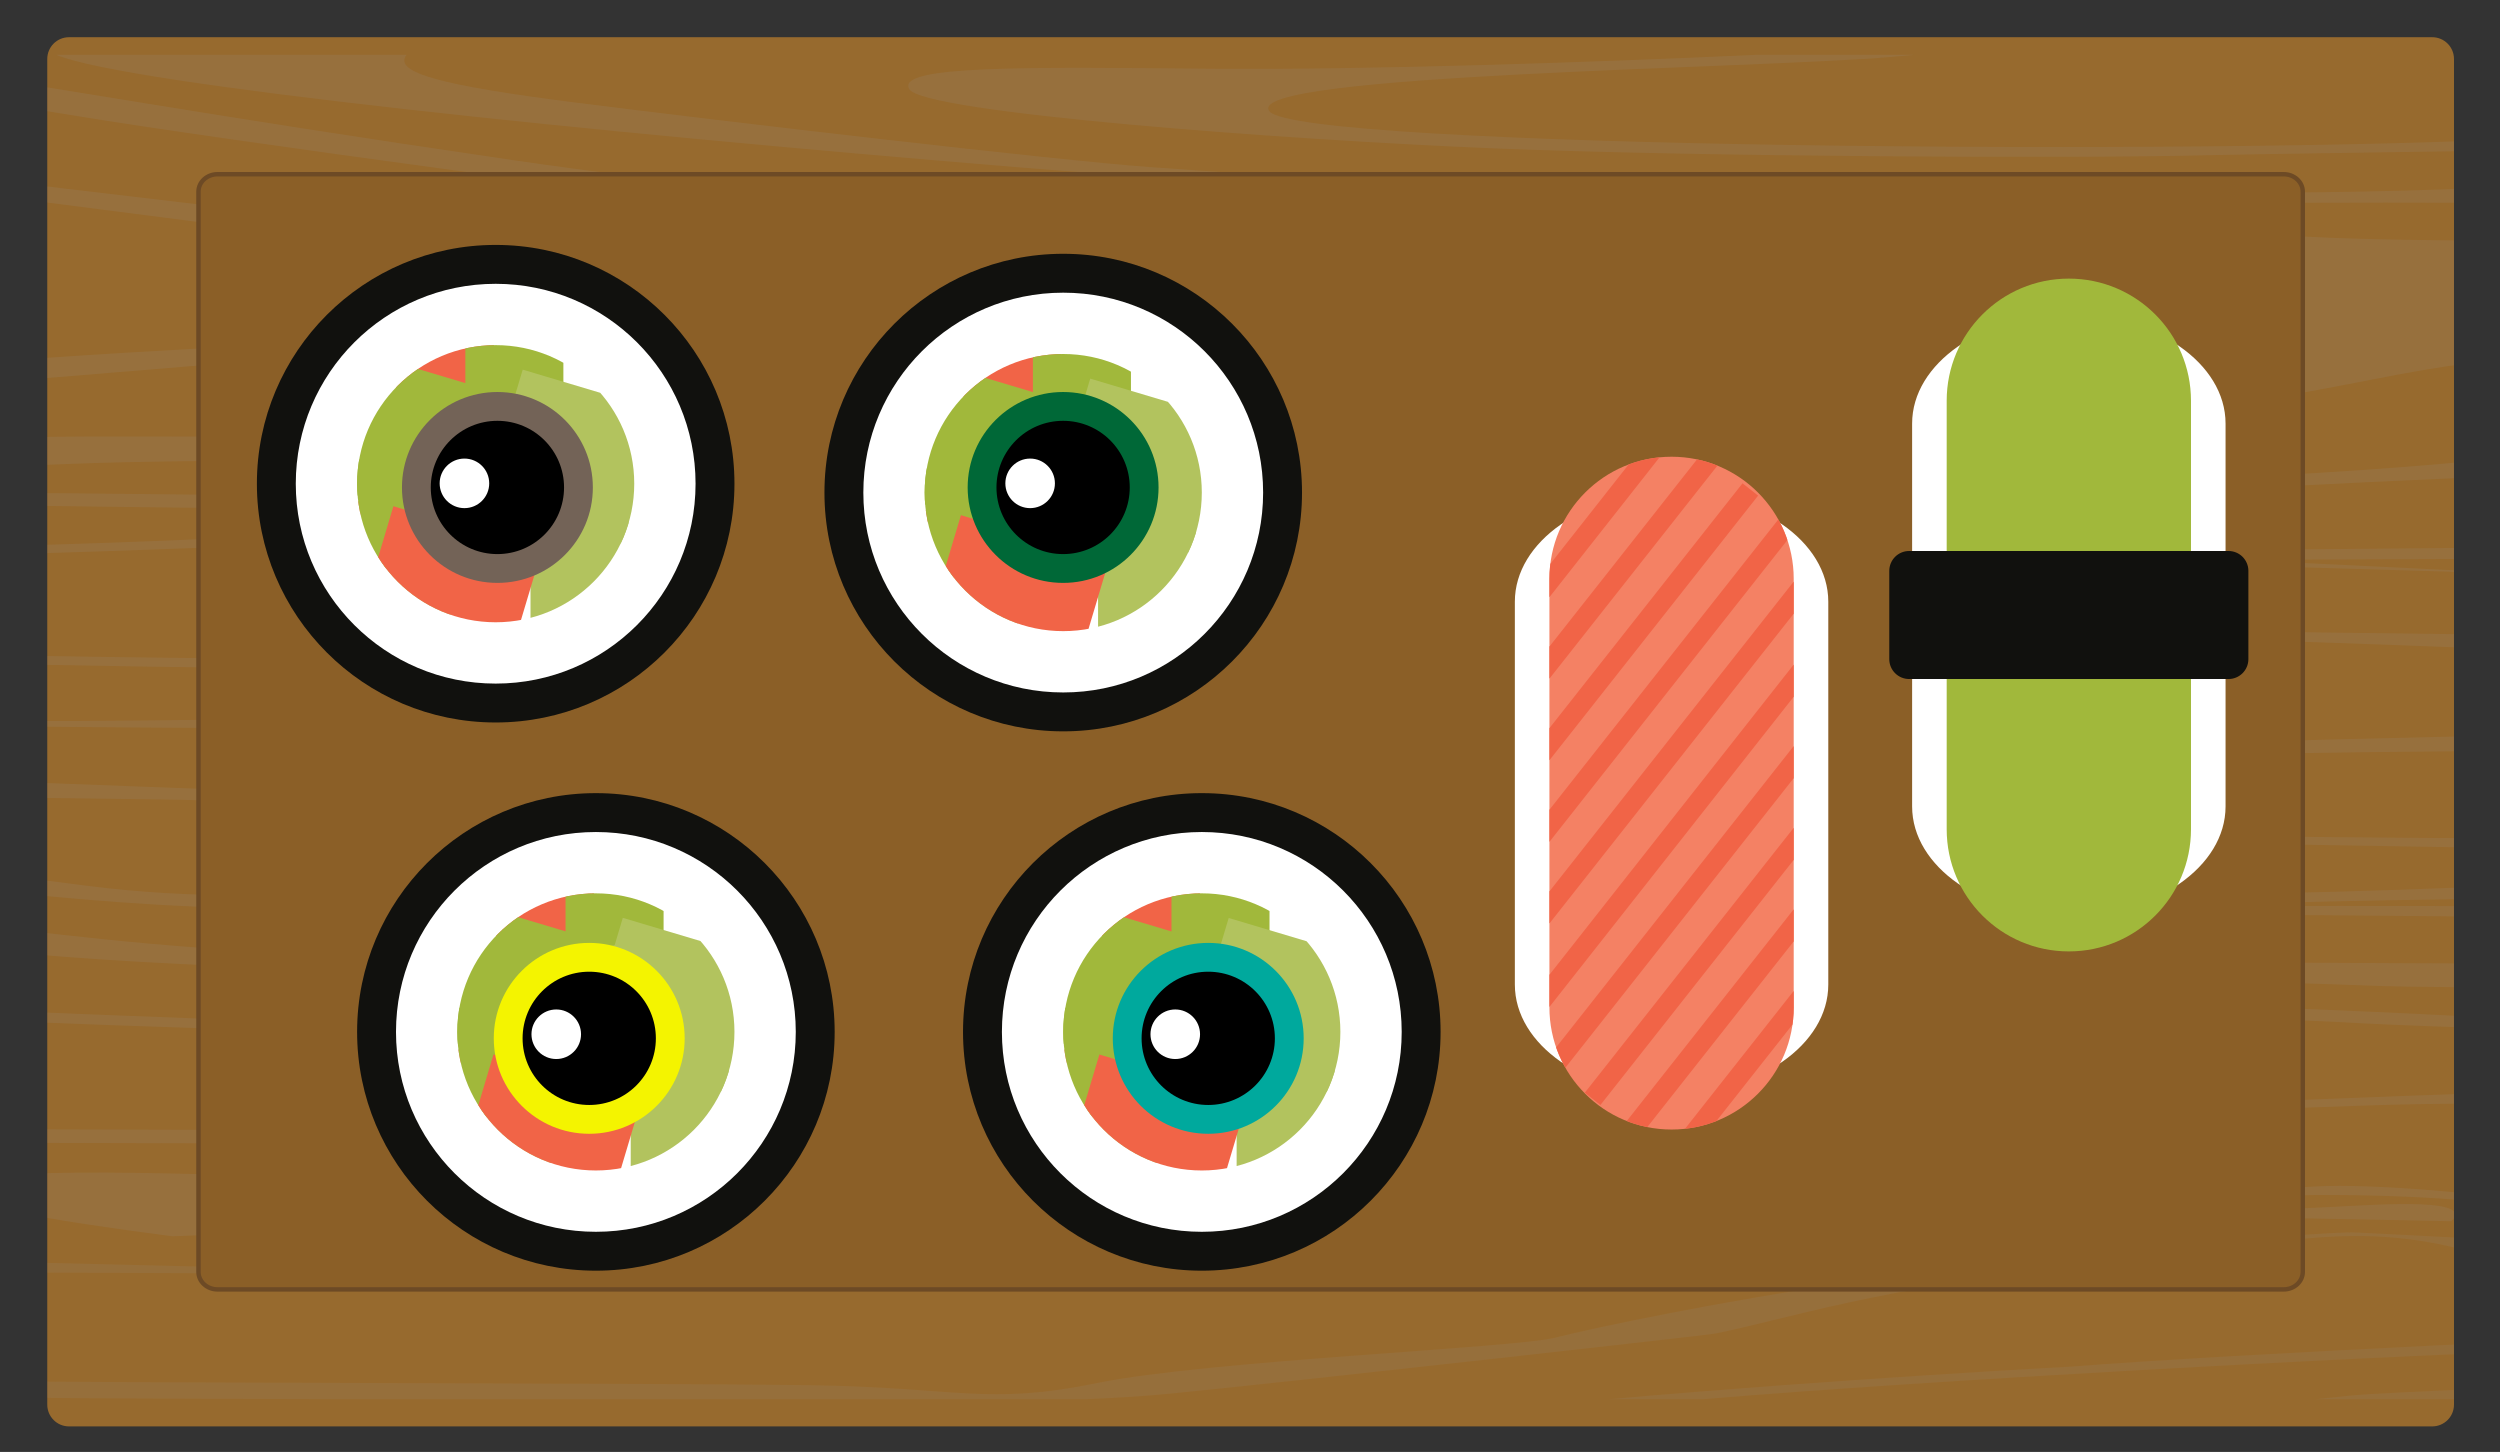 <?xml version="1.0" encoding="iso-8859-1"?>
<!-- Generator: Adobe Illustrator 21.0.2, SVG Export Plug-In . SVG Version: 6.00 Build 0)  -->
<svg version="1.1" id="Layer_1" xmlns="http://www.w3.org/2000/svg" xmlns:xlink="http://www.w3.org/1999/xlink" x="0px" y="0px"
	 viewBox="0 0 562.727 326.818" style="enable-background:new 0 0 562.727 326.818;" xml:space="preserve">
<rect x="0" y="0" width="562.727" height="326.818" fill="#333333" stroke="none"/>
<g>
	<g>
		<g>
			<defs>
				<path id="SVGID_1_" d="M547.468,321.071c2.707,0,4.902-2.195,4.902-4.902V13.278c0-2.709-2.195-4.902-4.902-4.902H15.537
					c-2.705,0-4.9,2.193-4.9,4.902v302.891c0,2.707,2.195,4.902,4.9,4.902H547.468z"/>
			</defs>
			<clipPath id="SVGID_2_">
				<use xlink:href="#SVGID_1_"  style="overflow:visible;"/>
			</clipPath>
			<path style="clip-path:url(#SVGID_2_);fill-rule:evenodd;clip-rule:evenodd;fill:#976A2E;" d="M547.468,321.071
				c2.707,0,4.902-2.195,4.902-4.902V13.278c0-2.709-2.195-4.902-4.902-4.902H15.537c-2.705,0-4.9,2.193-4.9,4.902v302.891
				c0,2.707,2.195,4.902,4.9,4.902H547.468z"/>
			<g style="opacity:0.5;clip-path:url(#SVGID_2_);">
				<g style="opacity:0.47;">
					<path style="fill:#96836F;" d="M843.031,61.063c-39.625,1.021-74.336,1.887-97.346,2.451
						c-24.023,4.535-92.844,7.619-124.771,10.469c51.846,0.998,135.014,2.537,222.117,3.93V61.063z"/>
					<path style="fill:#96836F;" d="M834.81,132.334c1,0.049,2.152,0.098,3.277,0.15l0.057-0.189
						C837.269,132.299,836.181,132.319,834.81,132.334z"/>
					<path style="fill:#96836F;" d="M81.63,148.264c-64.023,0.381-190.066-3.432-226.078-3.432c-36.014,0-155.049,0-220.076,0.377
						c-17.666,0.109-40.207-0.07-63.666-0.385v2.699c22.633,0.16,41.725,0.193,50.662-0.029c31.01-0.76,200.068,0.389,237.078,0
						c37.016-0.375,179.064,3.057,217.07,3.057c38.01,0,186.063-1.143,211.067-1.143c25.01,0,108.039-1.525,141.049-2.289
						c33.014-0.764,22.012-2.287,36.014-3.436c14-1.145,94.027,2.287,114.037,3.051c17.488,0.666,214.879,3.379,264.244,4.051
						v-3.012c-7.566-0.129-17.344-0.416-23.869-1.039c-12.004-1.145-334.41-4.574-361.416-5.344
						c-27.004-0.762-69.017-0.762-120.035,2.678C286.691,147.494,145.646,147.883,81.63,148.264z"/>
					<path style="fill:#96836F;" d="M843.031,160.344c-1.963-0.084-3.684-0.158-5.088-0.217l5.088,1.605V160.344z"/>
					<path style="fill:#96836F;" d="M843.031,163.877c-7.666,0.182-21.732,0.518-39.064,0.934c-0.205,0.277-0.16,0.564,0.371,0.846
						c0,0,14.889,0.557,38.693,1.424V163.877z"/>
					<path style="fill:#96836F;" d="M833.084,159.928c-0.019,0.006-0.092,0.008-0.115,0.012c0.096,0,0.227-0.004,0.322-0.004
						C833.246,159.934,833.084,159.928,833.084,159.928z"/>
					<path style="fill:#96836F;" d="M72.535,268.869c5.998-4.574,107.031,0,139.045,0c32.008,0,89.025-5.344,119.037-9.156
						c30.014-3.82,168.055-9.92,208.061-11.066c34.867-0.998,209.305,0.436,262.939,0.727l36.289,0.24c0,0,1.807-0.035,5.125-0.102
						v-6.268c-74.805,0.762-259.906,2.615-263.338,2.348c-5-0.379-104.029,3.436-139.033,5.725c0,0-96.033,4.203-153.061,10.305
						c-57.014,6.098-151.041,5.344-203.059,3.816c-52.021-1.529-96.037-3.436-94.035,3.051c0.803,2.594,19.572,6.047,48.307,9.787
						c14.49-0.654,29.107-1.248,43.805-1.775C71.464,274.117,68.689,271.807,72.535,268.869z"/>
					<path style="fill:#96836F;" d="M843.031,56.317c-35.568,0.781-67.402,1.48-91.775,2.016c1.607,0.484,2.607,1.025,2.883,1.637
						c0.582,1.279-2.66,2.459-8.453,3.545c23.01-0.564,57.721-1.43,97.346-2.451V56.317z"/>
					<path style="fill:#96836F;" d="M843.031,77.912c-87.104-1.393-170.271-2.932-222.117-3.93
						c-4.695,0.424-8.633,0.834-11.467,1.242c-21.145,3.09-33.611,4.004-46.887,5.604c39.512,0.492,157.432,1.92,280.471,3.023
						V77.912z"/>
					<path style="fill:#96836F;" d="M843.031,96.219c-3.354-0.072-6.596-0.143-9.682-0.205c-15.555,0.615-39.164,1.567-66.678,2.676
						c17.211,0.572,44.445,1.479,76.359,2.551V96.219z"/>
					<path style="fill:#96836F;" d="M843.031,120.785c-181.957,1.537-376.279,3.338-376.279,3.338l3.445,0.27
						c10.961,0.537,22.078,1.082,33.004,1.611c41.957-0.164,188.77-0.73,339.83-1.197V120.785z"/>
					<path style="fill:#96836F;" d="M843.031,129.457c-0.328-0.004-0.643-0.012-0.93-0.016l-1.709,2.822
						c0,0-0.826,0.014-2.248,0.031l-0.057,0.189l-0.096,0.334c0,0,1.775,0.035,5.039,0.098V129.457z"/>
					<path style="fill:#96836F;" d="M-428.19,190.883v3.125c39.271,0.24,76.959,0.525,97.684,0.809
						c56.012,0.762,174.053,2.289,204.066,0.762c30.006-1.525,48.012-4.578,78.019-0.762c30.016,3.814,86.027,11.441,122.041,9.158
						c36.01-2.289,146.049-3.816,192.065-3.816c46.016,0,92.033,3.816,132.041,1.527c40.012-2.297,76.025,3.055,116.041,1.525
						c40.008-1.525,283.385-3.053,305.395-3.822c4.392-0.15,12.965-0.432,23.869-0.781v-4.545
						c-94.795,1.42-232.242,3.588-259.24,4.568c-42.014,1.527-77.029,3.436-108.037,1.91c-31.012-1.529-48.012-1.529-89.029-1.529
						c-41.012,0-94.033-2.287-144.047-1.145c-50.014,1.145-128.047,1.521-153.055,2.674c-25.002,1.145-46.01,1.91-70.021-1.152
						c-24.006-3.047-71.02-9.531-99.027-10.297c-28.014-0.762-60.02,2.668-103.033,3.051
						C-206.979,192.358-328.346,191.588-428.19,190.883z"/>
					<path style="fill:#96836F;" d="M-428.19,168.104v4.014c72.15-0.383,146.682-0.955,155.699-1.723
						c18.006-1.529,68.025,1.146,91.025,2.674c23.008,1.527,57.027,3.428,92.033,4.57c35.014,1.152,95.033,1.91,125.047,2.299
						c30.002,0.379,51.008,2.664,80.023,2.289c29.01-0.387,115.033,4.195,159.047,4.963c44.014,0.754,102.039,1.902,148.051,1.902
						c46.02,0,121.043,1.521,148.047,1.908c21.564,0.305,195.09,1.096,264.123,1.396v0.357c0,0,3.334,0,8.125,0.064v-3.006
						c-5.213-0.068-8.125-0.109-8.125-0.109v0.109c-6.357-0.109-12.459-0.223-16.748-0.34c-14.002-0.381-298.395,0-343.402-1.908
						c-45.02-1.908-122.037-1.143-164.057-2.67c-42.014-1.527-136.041-2.668-222.076-5.717
						c-86.019-3.057-122.035-4.965-150.045-4.965c-28.01,0-127.037-3.438-155.051-5.729c-28.008-2.287-147.047-0.381-210.07-0.381
						C-427.09,168.104-427.645,168.104-428.19,168.104z"/>
					<path style="fill:#96836F;" d="M-428.19,156.619c53.191-0.395,160.344-1.07,207.713,0.039
						c49.016,1.146,100.035,3.053,132.049,4.578c32.008,1.527,70.023,2.285,145.047,2.674c75.023,0.377,210.066,0.76,265.088-0.762
						c55.018-1.527,134.969,7.934,175.975,6.791c41.014-1.148,114.924-1.004,140.932-1.385
						c17.703-0.258,108.893-2.402,165.354-3.744c17.332-0.416,31.398-0.752,39.064-0.934v-2.145l-5.088-1.605l-0.871-0.266
						c0,0-1.369,0.023-3.781,0.074c-0.096,0-0.227,0.004-0.322,0.004c-34.914,0.689-288.09,5.676-328.121,7.1
						c-43.008,1.52-158.137-5.803-219.152-5.803c-61.023,0-150.061,0-201.066,0.385C33.613,162-2.403,163.149-36.413,161.237
						c-34.016-1.91-101.039-4.578-147.047-5.725c-46.016-1.148-105.037-1.904-173.057-1.904c-26.943,0-50.889,0.24-71.674,0.623
						V156.619z"/>
					<path style="fill:#96836F;" d="M-121.442,123.844c-53.02,0-101.029,2.285-182.059,6.104
						c-60.617,2.855-94.918,4.854-124.689,5.361v3.305c30.209-0.766,62.217-2.318,101.68-4.469
						c63.025-3.441,153.057-7.631,180.063-7.631c27.012,0,97.031,0.381,187.063-3.055c90.023-3.432,83.025-1.139,131.037-3.432
						c48.018-2.291,216.07,3.432,283.094,5.721c20.022,0.686,63.637,1.988,114.859,3.463c-17.834-0.855-41.557-1.99-66.404-3.207
						c-10.926-0.529-22.043-1.074-33.004-1.611c-17.492-0.859-34.535-1.703-49.461-2.461c-68.018-3.432-152.051-3.432-202.065-3.814
						c-50.02-0.381-101.037,0-169.057,3.053C-18.405,124.225-68.426,123.844-121.442,123.844z"/>
					<path style="fill:#96836F;" d="M838.144,132.295c1.422-0.018,2.248-0.031,2.248-0.031l1.709-2.822l0.332-0.559l-218.26,1.9
						c4.148,0.119,8.289,0.24,12.461,0.359l-7.664-0.088c89.506,2.334,182.529,1.533,205.84,1.279
						C836.181,132.319,837.269,132.299,838.144,132.295z"/>
					<path style="fill:#96836F;" d="M569.605,129.211c18.822,0.908,31.184,1.492,31.184,1.492l28.182,0.352l7.664,0.088
						c-4.172-0.119-8.313-0.24-12.461-0.359C605.511,130.252,587.121,129.729,569.605,129.211z"/>
					<path style="fill:#96836F;" d="M412.734,110.867c-75.023,2.291-159.057,0.76-159.057,0.76s-158.045,0.385-218.062-0.377
						c-60.025-0.766-118.041-0.383-181.066,3.814c-63.019,4.197-131.037,7.256-158.049,8.395
						c-21.674,0.918-74.262,1.836-124.689,1.768v2.434c25.471-0.361,51.068-1.147,69.674-1.147
						c29.006,0,149.051-4.582,187.055-7.631c38.016-3.053,66.025-3.818,110.039-4.967c44.016-1.139,95.035,0.77,129.039,0.383
						c34.012-0.383,175.061-0.383,217.072,0.387c42.012,0.762,184.066-2.674,232.078-5.35
						c30.852-1.711,160.844-7.045,249.904-10.646c27.514-1.109,51.123-2.06,66.678-2.676c3.701-0.146,6.939-0.279,9.682-0.385
						v-4.443c-41.848,0.863-232.117,5.012-263.25,9.766C544.775,106.287,487.761,108.582,412.734,110.867z"/>
					<path style="fill:#96836F;" d="M17.607,26.16c30.004,4.963,133.037,19.076,190.053,25.562
						c57.02,6.488,212.078,6.1,257.09,10.307c45.012,4.191,111.574,19.689-99.355,34.57c-59.035,4.17-270.762,1.68-317.783,1.68
						c-47.014,0-47.014-0.764-134.043,6.104c-87.021,6.867-156.047,5.725-227.074,7.244c-27.844,0.6-71.68,1.258-114.684,1.838
						v4.873c34.713-0.24,68.857-0.471,91.676-0.602c65.027-0.381,167.059-4.199,219.072-7.252
						c52.014-3.053,106.031-4.961,134.045-6.101c28.008-1.145,114.035-1.145,154.049,0.764c40.02,1.904,193.813,2.193,232.078-1.154
						c49.832-4.342,97.762-11.971,132.629-18.838c10.777-2.123,19.137-3.348,27.201-4.326c13.275-1.6,25.742-2.514,46.887-5.604
						c2.834-0.408,6.771-0.818,11.467-1.242c31.928-2.85,100.748-5.934,124.771-10.469c5.793-1.086,9.035-2.266,8.453-3.545
						c-0.275-0.611-1.275-1.152-2.883-1.637c-23.57-7.188-181.922-2.229-232.488-5.076c-54.017-3.06-114.033-2.674-198.066-4.582
						c-84.029-1.912-132.041-1.912-205.063-12.594C42.609,25.397,10.603,19.283-14.409,15.85c-7.234-0.992-16.908-2.207-28.52-3.502
						h-95.4c6.545,0.418,13.488,0.828,20.887,1.217C-38.414,17.76-12.407,21.192,17.607,26.16z"/>
					<path style="fill:#96836F;" d="M-428.19,36.158c24.223,1.547,50.721,3.293,75.674,4.498
						c63.02,3.045,79.029,6.869,83.025,14.496c4.002,7.637-63.02,10.686-94.029,9.541c-17.17-0.635-39.861-1.004-64.67-0.111v2.555
						c31.689-0.869,84.877,1.662,113.685,0.994c33.014-0.766,82.031-10.682,78.025-16.408c-4.008-5.726-68.02-10.691-98.033-12.594
						c-24.865-1.58-61.395-4.203-93.678-6.576V36.158z"/>
					<path style="fill:#96836F;" d="M-428.19,28.246c41.648,1.924,101.609,5.273,113.685,5.549
						c17.002,0.375,120.033,6.861,156.047,8.389c36.012,1.518,63.023,6.49,75.033,12.592c11.996,6.104-89.035,14.879-144.049,20.994
						c-55.023,6.098-86.033,6.479-140.049,12.582c-15.213,1.721-37.09,2.592-60.668,2.955v2.488
						c25.414-0.236,59.768-0.148,72.674-3.529c16.002-4.203,58.014-4.584,74.025-7.254c16.002-2.674,134.043-12.59,155.051-14.117
						c21.004-1.529,114.033-5.346,115.029-10.684c1.006-5.346-70.018-9.537-110.031-15.262
						c-40.016-5.729-107.037-6.492-107.037-6.492l-163.051-8.775c0,0-14.402-0.434-36.66-1.387V28.246z"/>
					<path style="fill:#96836F;" d="M-428.19,16.883v3.92c4.072,0.035,7.978,0.043,11.652,0.016
						c44.012-0.381,185.059,3.424,221.072,3.815c36.012,0.375,107.037,7.242,135.039,11.447
						c28.01,4.195,99.041,12.969,133.049,17.555c34.01,4.576,79.029,7.244,91.025,14.496c12.01,7.25-104.029,7.25-183.059,14.881
						c-79.019,7.633-198.066,8.391-238.074,9.545c-39.91,1.137-128.559,6.83-170.705,9.516v2.104
						c33.603-1.248,87.486-2.641,105.685-4.756c23.008-2.67,182.055-4.963,213.065-5.725
						c31.012-0.758,143.053-10.684,164.057-12.207c21.006-1.531,149.049-4.963,175.057-7.641c26.01-2.664,33.01-8.389,10.004-13.35
						c-23.004-4.963-134.045-6.488-158.047-9.916C57.617,47.147-26.416,38.367-54.418,33.03
						c-28.008-5.348-86.031-10.68-124.039-12.211c-38.016-1.535-140.051-5.344-205.07-4.199
						C-401.616,16.936-415.981,16.989-428.19,16.883z"/>
					<path style="fill:#96836F;" d="M843.031,44.789v-2.828l-48.918-1.875c0,0-186.32-0.957-227.336,1.715
						c-41.016,2.67-105.027,1.148-158.047,1.9c-53.012,0.77-129.043-4.572-150.047-6.096
						c-21.006-1.525-96.031-10.305-129.043-14.502c-30.373-3.861-41.258-6.758-38.129-10.756H12.683
						c16.014,6.695,121.178,17.453,215.984,25.258c102.035,8.391,207.074,9.92,260.088,8.391
						c53.021-1.525,309.449,1.814,309.449,1.814L843.031,44.789z"/>
					<path style="fill:#96836F;" d="M843.031,30.028v-3.744c-56.66,0.383-217.016,1.713-274.25,4.84
						c-70.023,3.813-277.088,2.285-283.086-6.115c-6.008-8.389,109.031-9.533,140.043-12.203c1.746-0.15,3.396-0.303,4.986-0.457
						h-35.473c-36.66,1.69-88.045,3.436-122.57,3.127c-42.01-0.385-71.016-0.764-68.016,4.572
						c2.994,5.35,85.025,11.457,132.039,13.361c47.014,1.904,131.047,2.281,160.051,1.527
						C512.324,34.524,685.675,32.145,843.031,30.028z"/>
					<path style="fill:#96836F;" d="M-428.19,250.026c55.213,1.869,104.945,5.928,138.611,8.166
						c46.01,3.049,73.02,8.773,152.049,12.967c63.414,3.377,92.674,6.25,117.273,9.82c8.691-0.375,17.473-0.766,26.353-1.182
						c-16.912-2.756-29.467-4.818-40.602-6.354c-25.002-3.426-79.017-9.535-142.047-12.203
						c-63.016-2.668-159.047-9.541-218.068-12.594c-9.672-0.5-21.15-0.867-33.57-1.129V250.026z"/>
					<path style="fill:#96836F;" d="M-428.19,286.805c10.045,0.498,20.486,1.027,30.629,1.545c13.709,0.102,29,0.154,45.764,0.152
						l-59.826-3.223c0,0-6.135-0.188-16.566-0.58V286.805z"/>
					<path style="fill:#96836F;" d="M-428.19,274.504v3.881c51.309,0.066,178.666,3.477,212.627,3.842
						c15.785,0.162,38.295,1.58,60.953,3.471c11.967-0.332,24.234-0.689,36.748-1.076c-26.768-2.918-57.455-5.274-80.691-6.211
						c-38.014-1.527-140.043-5.344-205.066-4.197C-412.682,274.375-420.803,274.465-428.19,274.504z"/>
					<path style="fill:#96836F;" d="M529.683,266.965c-16.783-0.377-29.674,2.598-44.438,6.711c3.43,0.043,6.787,0.102,10.162,0.164
						c8.154-2.647,8.459-3.92,17.267-4.588c10.002-0.764,49.014,0,52.018,3.057c0.773,0.783,0.068,1.773-1.596,2.81
						c3.793,0.084,7.6,0.168,11.289,0.254c0.992-0.682,1.48-1.338,1.314-1.924C574.693,270.018,546.683,267.34,529.683,266.965z"/>
					<path style="fill:#96836F;" d="M360.63,245.213c16.004-2.676,38.006-8.774,81.023-12.211
						c43.017-3.438,57.017-4.582,90.031-2.672c22.037,1.279,197.301,6.463,311.346,9.768v-3.564
						c-110.635-2.557-265.744-6.234-275.332-6.969c-15.01-1.144-54.021-2.672-63.027-3.047c-9-0.383-84.023,5.719-113.027,9.156
						c-29.018,3.434-58.027,8.396-67.025,10.301c-9.006,1.906-78.031,4.201-103.035,8.398c-25.01,4.199-31.008,0.756-65.018,0.381
						c-34.02-0.381-152.049-0.381-185.061-0.764c-33.016-0.387-63.025-4.197-115.043-8.398c-52.018-4.195-74.025-5.338-91.027-6.105
						c-17.01-0.76-55.014,1.91-55.014,1.91c8.002-0.383,46.01,0.766,86.025,3.434c40.016,2.67,59.02,3.816,108.033,8.398
						c49.018,4.572,68.021,3.814,168.055,4.197c100.033,0.375,138.039,1.146,166.053-1.152
						C266.597,253.99,358.795,245.518,360.63,245.213z"/>
					<path style="fill:#96836F;" d="M-428.19,215.696c58.707-3.602,82.1-0.473,157.613,1.664
						c81.023,2.289,208.07,10.68,317.105,14.121c109.033,3.428,125.035,3.811,161.049,2.283
						c36.01-1.527,162.055-9.541,201.064-12.213c39.012-2.666,108.035-0.379,127.035,0.387c17.398,0.693,265.289,1.395,307.354,1.51
						v-5.645c-185.227-0.48-362.338-1.064-384.367-1.59c-48.02-1.143-134.045,4.578-199.064,11.064
						c-65.025,6.486-98.039,4.203-135.051,4.203c-37.008,0-197.057-6.492-244.08-10.309c-47.014-3.813-180.053-7.248-226.068-9.154
						c-30.941-1.285-52.4-0.84-82.59,1.215V215.696z"/>
					<path style="fill:#96836F;" d="M-73.514,202.094c-35.01,1.143-61.016,11.83-89.027,10.305
						c-28.01-1.527-85.027-9.543-140.051-8.398c-41.313,0.857-92.217,2.367-125.598,3.223v1.941
						c9.092-0.297,17.434-0.617,24.57-0.963c55.02-2.676,122.043-4.201,161.055-0.383c39.012,3.813,64.023,9.922,87.021,7.635
						c23.008-2.291,61.02-12.98,79.029-11.453c18.002,1.525,18.002,2.674,58.023,8.018c40.008,5.342,97.023,6.867,137.041,6.484
						c40.01-0.387,121.041-3.81,150.049-3.049c29.008,0.76,50.014,1.139,93.029-1.91c43.016-3.055,95.033-7.254,134.043-7.637
						c29.734-0.287,246.105,2.668,347.359,4.084v-2.385c-113.32-1.922-306.273-4.81-360.361-3.223
						c-78.025,2.291-144.051,11.07-196.066,9.92c-52.016-1.141-152.049,3.057-218.072,0.389
						C2.511,212.018-38.5,200.953-73.514,202.094z"/>
					<path style="fill:#96836F;" d="M-428.19,225.442l58.076,0.883l159.057,7.439l84.867,0.549
						c-31.184-0.738-248.418-10.281-248.418-10.281l-53.582,0.873V225.442z"/>
					<path style="fill:#96836F;" d="M-126.19,234.313c2.105,0.045,3.375,0.057,3.66,0.027L-126.19,234.313z"/>
					<path style="fill:#96836F;" d="M519.677,271.916c-5.234,0.188-10.035,1.031-13.463,2.094
						c15.771,0.268,30.938,0.566,45.482,0.871c0.611-0.494,1.006-0.988,0.992-1.438
						C552.523,269.426,530.681,271.543,519.677,271.916z"/>
				</g>
				<g style="opacity:0.39;">
					<path style="fill:#96836F;" d="M-428.19,305.203c58.402,1.435,112.611,6.469,151.033,9.738h51.955
						c-50.996-3.682-105.922-8.143-144.801-10.586c-15.822-0.99-36.457-1.551-58.188-1.84V305.203z"/>
					<path style="fill:#96836F;" d="M843.031,295.844v-2.291c-142.434,4.373-236.422,7.203-237.615,7.09
						c-5.01-0.471-104.149,4.182-139.201,6.967c0,0-53.221,2.826-103.971,7.332h21.147c51.566-4.361,148.498-9.457,180.967-10.586
						C574.347,304.008,684.029,300.664,843.031,295.844z"/>
					<path style="fill:#96836F;" d="M843.031,302.824c-175.908,5.639-300.094,9.949-313.729,11.287
						c-2.762,0.272-5.412,0.551-8.002,0.83h94.641c56.004-2.021,134.523-4.66,227.09-7.674V302.824z"/>
					<path style="fill:#96836F;" d="M386.101,300.172c16.021-3.248,38.055-10.67,81.119-14.854
						c43.057-4.182,60.277-11.719,90.121-3.25c11.098,3.145,123.607,2.27,285.689-0.822v-7.002
						c-147.371,4.418-246.008,7.227-249.637,6.893c-15.021-1.389-54.072-3.254-63.086-3.711
						c-9.016-0.467-84.127,6.965-113.166,11.142c-29.041,4.178-58.088,10.215-67.094,12.535
						c-9.016,2.324-78.117,5.109-103.15,10.219c-25.045,5.108-31.051,0.924-65.1,0.467c-34.051-0.467-152.217-0.467-185.268-0.93
						c-33.055-0.467-63.09-5.115-115.17-10.217c-52.078-5.111-74.106-6.508-91.127-7.43c-17.025-0.934-55.086,2.318-55.086,2.318
						c8.014-0.461,46.07,0.926,86.127,4.188c40.055,3.248,59.09,4.637,108.15,10.209c45.059,5.123,64.801,4.748,145.238,5.014
						h169.85c7.227-0.293,13.539-0.711,19.41-1.295C291.962,310.86,384.265,300.541,386.101,300.172z"/>
					<path style="fill:#96836F;" d="M-101.272,286.918c2.105,0.055,3.379,0.065,3.662,0.02L-101.272,286.918z"/>
					<path style="fill:#96836F;" d="M-332.028,277.998l289.574,8.242l169.717,0.678c-46.705-0.678-302.144-7.361-427.432-10.674
						C-311.141,276.856-321.809,277.44-332.028,277.998z"/>
				</g>
			</g>
		</g>
		<path style="fill-rule:evenodd;clip-rule:evenodd;fill:#8B5F27;stroke:#6D4A25;stroke-miterlimit:10;" d="M514.045,290.233
			c2.367,0,4.289-1.764,4.289-3.938V43.149c0-2.172-1.922-3.934-4.289-3.934H48.961c-2.367,0-4.287,1.762-4.287,3.934v243.146
			c0,2.174,1.92,3.938,4.287,3.938H514.045z"/>
	</g>
	<g>
		<circle style="fill-rule:evenodd;clip-rule:evenodd;fill:#11110E;" cx="111.571" cy="108.877" r="53.748"/>
		<circle style="fill-rule:evenodd;clip-rule:evenodd;fill:#FFFFFF;" cx="111.571" cy="108.877" r="44.994"/>
		<g>
			<defs>
				<circle id="SVGID_3_" cx="111.571" cy="108.877" r="31.191"/>
			</defs>
			<clipPath id="SVGID_4_">
				<use xlink:href="#SVGID_3_"  style="overflow:visible;"/>
			</clipPath>
			
				<circle style="clip-path:url(#SVGID_4_);fill-rule:evenodd;clip-rule:evenodd;fill:#FFFFFF;" cx="111.571" cy="108.877" r="31.191"/>
			<g style="clip-path:url(#SVGID_4_);">
				<rect x="89.132" y="75.834" style="fill-rule:evenodd;clip-rule:evenodd;fill:#F16447;" width="22.068" height="24.654"/>
				<rect x="104.744" y="66.432" style="fill-rule:evenodd;clip-rule:evenodd;fill:#A1B83B;" width="22.068" height="24.654"/>
				<rect x="109.412" y="89.34" style="fill-rule:evenodd;clip-rule:evenodd;fill:#B2C35E;" width="22.068" height="24.654"/>
			</g>
			<g style="clip-path:url(#SVGID_4_);">
				<rect x="99.132" y="102.834" style="fill-rule:evenodd;clip-rule:evenodd;fill:#F16447;" width="22.068" height="24.654"/>
				<rect x="114.744" y="93.432" style="fill-rule:evenodd;clip-rule:evenodd;fill:#A1B83B;" width="22.068" height="24.654"/>
				<rect x="119.412" y="116.34" style="fill-rule:evenodd;clip-rule:evenodd;fill:#B2C35E;" width="22.068" height="24.654"/>
			</g>
			<g style="clip-path:url(#SVGID_4_);">
				<rect x="59.132" y="112.834" style="fill-rule:evenodd;clip-rule:evenodd;fill:#F16447;" width="22.068" height="24.654"/>
				<rect x="74.744" y="103.432" style="fill-rule:evenodd;clip-rule:evenodd;fill:#A1B83B;" width="22.068" height="24.654"/>
				<rect x="79.412" y="126.34" style="fill-rule:evenodd;clip-rule:evenodd;fill:#B2C35E;" width="22.068" height="24.654"/>
			</g>
			<g style="clip-path:url(#SVGID_4_);">
				
					<rect x="87.831" y="107.692" transform="matrix(0.286 -0.958 0.958 0.286 -46.048 188.431)" style="fill-rule:evenodd;clip-rule:evenodd;fill:#F16447;" width="31.194" height="34.851"/>
				
					<rect x="81.408" y="82.745" transform="matrix(0.286 -0.958 0.958 0.286 -26.726 164.472)" style="fill-rule:evenodd;clip-rule:evenodd;fill:#A1B83B;" width="31.194" height="34.85"/>
				
					<rect x="114.325" y="85.686" transform="matrix(0.286 -0.958 0.958 0.286 -6.047 198.107)" style="fill-rule:evenodd;clip-rule:evenodd;fill:#B2C35E;" width="31.194" height="34.851"/>
			</g>
		</g>
	</g>
	<g>
		<circle style="fill-rule:evenodd;clip-rule:evenodd;fill:#11110E;" cx="134.128" cy="232.273" r="53.747"/>
		<circle style="fill-rule:evenodd;clip-rule:evenodd;fill:#FFFFFF;" cx="134.128" cy="232.273" r="44.993"/>
		<g>
			<defs>
				<circle id="SVGID_5_" cx="134.128" cy="232.273" r="31.19"/>
			</defs>
			<clipPath id="SVGID_6_">
				<use xlink:href="#SVGID_5_"  style="overflow:visible;"/>
			</clipPath>
			
				<circle style="clip-path:url(#SVGID_6_);fill-rule:evenodd;clip-rule:evenodd;fill:#FFFFFF;" cx="134.128" cy="232.273" r="31.19"/>
			<g style="clip-path:url(#SVGID_6_);">
				<rect x="111.689" y="199.229" style="fill-rule:evenodd;clip-rule:evenodd;fill:#F16447;" width="22.068" height="24.654"/>
				<rect x="127.3" y="189.826" style="fill-rule:evenodd;clip-rule:evenodd;fill:#A1B83B;" width="22.068" height="24.654"/>
				<rect x="131.968" y="212.737" style="fill-rule:evenodd;clip-rule:evenodd;fill:#B2C35E;" width="22.068" height="24.654"/>
			</g>
			<g style="clip-path:url(#SVGID_6_);">
				<rect x="121.689" y="226.229" style="fill-rule:evenodd;clip-rule:evenodd;fill:#F16447;" width="22.068" height="24.654"/>
				<rect x="137.3" y="216.826" style="fill-rule:evenodd;clip-rule:evenodd;fill:#A1B83B;" width="22.068" height="24.654"/>
				<rect x="141.968" y="239.737" style="fill-rule:evenodd;clip-rule:evenodd;fill:#B2C35E;" width="22.068" height="24.654"/>
			</g>
			<g style="clip-path:url(#SVGID_6_);">
				<rect x="81.689" y="236.229" style="fill-rule:evenodd;clip-rule:evenodd;fill:#F16447;" width="22.068" height="24.654"/>
				<rect x="97.3" y="226.826" style="fill-rule:evenodd;clip-rule:evenodd;fill:#A1B83B;" width="22.068" height="24.654"/>
				<rect x="101.968" y="249.737" style="fill-rule:evenodd;clip-rule:evenodd;fill:#B2C35E;" width="22.068" height="24.654"/>
			</g>
			<g style="clip-path:url(#SVGID_6_);">
				
					<rect x="110.388" y="231.087" transform="matrix(0.286 -0.958 0.958 0.286 -148.182 298.139)" style="fill-rule:evenodd;clip-rule:evenodd;fill:#F16447;" width="31.194" height="34.851"/>
				
					<rect x="103.964" y="206.14" transform="matrix(0.286 -0.958 0.958 0.286 -128.86 274.19)" style="fill-rule:evenodd;clip-rule:evenodd;fill:#A1B83B;" width="31.195" height="34.85"/>
				
					<rect x="136.881" y="209.082" transform="matrix(0.286 -0.958 0.958 0.286 -108.18 307.821)" style="fill-rule:evenodd;clip-rule:evenodd;fill:#B2C35E;" width="31.196" height="34.851"/>
			</g>
		</g>
	</g>
	<g>
		<circle style="fill-rule:evenodd;clip-rule:evenodd;fill:#11110E;" cx="270.515" cy="232.273" r="53.748"/>
		<circle style="fill-rule:evenodd;clip-rule:evenodd;fill:#FFFFFF;" cx="270.515" cy="232.273" r="44.994"/>
		<g>
			<defs>
				<circle id="SVGID_7_" cx="270.515" cy="232.273" r="31.191"/>
			</defs>
			<clipPath id="SVGID_8_">
				<use xlink:href="#SVGID_7_"  style="overflow:visible;"/>
			</clipPath>
			
				<circle style="clip-path:url(#SVGID_8_);fill-rule:evenodd;clip-rule:evenodd;fill:#FFFFFF;" cx="270.515" cy="232.273" r="31.191"/>
			<g style="clip-path:url(#SVGID_8_);">
				<rect x="248.078" y="199.229" style="fill-rule:evenodd;clip-rule:evenodd;fill:#F16447;" width="22.068" height="24.654"/>
				<rect x="263.687" y="189.826" style="fill-rule:evenodd;clip-rule:evenodd;fill:#A1B83B;" width="22.07" height="24.654"/>
				<rect x="268.355" y="212.737" style="fill-rule:evenodd;clip-rule:evenodd;fill:#B2C35E;" width="22.068" height="24.654"/>
			</g>
			<g style="clip-path:url(#SVGID_8_);">
				<rect x="258.078" y="226.229" style="fill-rule:evenodd;clip-rule:evenodd;fill:#F16447;" width="22.068" height="24.654"/>
				<rect x="273.687" y="216.826" style="fill-rule:evenodd;clip-rule:evenodd;fill:#A1B83B;" width="22.07" height="24.654"/>
				<rect x="278.355" y="239.737" style="fill-rule:evenodd;clip-rule:evenodd;fill:#B2C35E;" width="22.068" height="24.654"/>
			</g>
			<g style="clip-path:url(#SVGID_8_);">
				<rect x="218.078" y="236.229" style="fill-rule:evenodd;clip-rule:evenodd;fill:#F16447;" width="22.068" height="24.654"/>
				<rect x="233.687" y="226.826" style="fill-rule:evenodd;clip-rule:evenodd;fill:#A1B83B;" width="22.07" height="24.654"/>
				<rect x="238.355" y="249.737" style="fill-rule:evenodd;clip-rule:evenodd;fill:#B2C35E;" width="22.068" height="24.654"/>
			</g>
			<g style="clip-path:url(#SVGID_8_);">
				
					<rect x="246.775" y="231.087" transform="matrix(0.286 -0.958 0.958 0.286 -50.812 428.825)" style="fill-rule:evenodd;clip-rule:evenodd;fill:#F16447;" width="31.194" height="34.851"/>
				
					<rect x="240.351" y="206.141" transform="matrix(0.286 -0.958 0.958 0.286 -31.493 404.862)" style="fill-rule:evenodd;clip-rule:evenodd;fill:#A1B83B;" width="31.195" height="34.849"/>
				
					<rect x="273.268" y="209.082" transform="matrix(0.286 -0.958 0.958 0.286 -10.808 438.509)" style="fill-rule:evenodd;clip-rule:evenodd;fill:#B2C35E;" width="31.196" height="34.851"/>
			</g>
		</g>
	</g>
	<g>
		<circle style="fill-rule:evenodd;clip-rule:evenodd;fill:#11110E;" cx="239.324" cy="110.873" r="53.748"/>
		<circle style="fill-rule:evenodd;clip-rule:evenodd;fill:#FFFFFF;" cx="239.324" cy="110.873" r="44.994"/>
		<g>
			<defs>
				<circle id="SVGID_9_" cx="239.324" cy="110.873" r="31.191"/>
			</defs>
			<clipPath id="SVGID_10_">
				<use xlink:href="#SVGID_9_"  style="overflow:visible;"/>
			</clipPath>
			
				<circle style="clip-path:url(#SVGID_10_);fill-rule:evenodd;clip-rule:evenodd;fill:#FFFFFF;" cx="239.324" cy="110.873" r="31.191"/>
			<g style="clip-path:url(#SVGID_10_);">
				<rect x="216.886" y="77.83" style="fill-rule:evenodd;clip-rule:evenodd;fill:#F16447;" width="22.068" height="24.654"/>
				<rect x="232.496" y="68.428" style="fill-rule:evenodd;clip-rule:evenodd;fill:#A1B83B;" width="22.07" height="24.654"/>
				<rect x="237.164" y="91.336" style="fill-rule:evenodd;clip-rule:evenodd;fill:#B2C35E;" width="22.068" height="24.654"/>
			</g>
			<g style="clip-path:url(#SVGID_10_);">
				<rect x="226.886" y="104.83" style="fill-rule:evenodd;clip-rule:evenodd;fill:#F16447;" width="22.068" height="24.654"/>
				<rect x="242.496" y="95.428" style="fill-rule:evenodd;clip-rule:evenodd;fill:#A1B83B;" width="22.07" height="24.654"/>
				<rect x="247.164" y="118.336" style="fill-rule:evenodd;clip-rule:evenodd;fill:#B2C35E;" width="22.068" height="24.654"/>
			</g>
			<g style="clip-path:url(#SVGID_10_);">
				<rect x="186.886" y="114.83" style="fill-rule:evenodd;clip-rule:evenodd;fill:#F16447;" width="22.068" height="24.654"/>
				<rect x="202.496" y="105.428" style="fill-rule:evenodd;clip-rule:evenodd;fill:#A1B83B;" width="22.07" height="24.654"/>
				<rect x="207.164" y="128.336" style="fill-rule:evenodd;clip-rule:evenodd;fill:#B2C35E;" width="22.068" height="24.654"/>
			</g>
			<g style="clip-path:url(#SVGID_10_);">
				
					<rect x="215.583" y="109.688" transform="matrix(0.286 -0.958 0.958 0.286 43.244 312.268)" style="fill-rule:evenodd;clip-rule:evenodd;fill:#F16447;" width="31.194" height="34.851"/>
				
					<rect x="209.16" y="84.742" transform="matrix(0.286 -0.958 0.958 0.286 62.564 288.304)" style="fill-rule:evenodd;clip-rule:evenodd;fill:#A1B83B;" width="31.194" height="34.849"/>
				
					<rect x="242.077" y="87.682" transform="matrix(0.286 -0.958 0.958 0.286 83.246 321.945)" style="fill-rule:evenodd;clip-rule:evenodd;fill:#B2C35E;" width="31.194" height="34.851"/>
			</g>
		</g>
	</g>
	<g>
		<path style="fill-rule:evenodd;clip-rule:evenodd;fill:#FFFFFF;" d="M411.531,135.44c0-13.566-15.795-24.566-35.275-24.566l0,0
			c-19.482,0-35.277,11-35.277,24.566v86.17c0,13.568,15.795,24.566,35.277,24.566l0,0c19.48,0,35.275-10.998,35.275-24.566V135.44z
			"/>
		<g>
			<defs>
				<path id="SVGID_11_" d="M403.75,130.299c0-15.185-12.311-27.494-27.494-27.494l0,0c-15.186,0-27.496,12.309-27.496,27.494
					v96.451c0,15.186,12.311,27.496,27.496,27.496l0,0c15.184,0,27.494-12.311,27.494-27.496V130.299z"/>
			</defs>
			<clipPath id="SVGID_12_">
				<use xlink:href="#SVGID_11_"  style="overflow:visible;"/>
			</clipPath>
			<path style="clip-path:url(#SVGID_12_);fill-rule:evenodd;clip-rule:evenodd;fill:#F48164;" d="M403.75,130.299
				c0-15.185-12.311-27.494-27.494-27.494l0,0c-15.186,0-27.496,12.309-27.496,27.494v96.451c0,15.186,12.311,27.496,27.496,27.496
				l0,0c15.184,0,27.494-12.311,27.494-27.496V130.299z"/>
			<g style="clip-path:url(#SVGID_12_);">
				
					<rect x="271.31" y="144.468" transform="matrix(0.619 -0.786 0.786 0.619 12.919 320.021)" style="fill-rule:evenodd;clip-rule:evenodd;fill:#F16447;" width="129.49" height="4.474"/>
				
					<rect x="280.246" y="151.506" transform="matrix(0.619 -0.785 0.785 0.619 10.733 329.605)" style="fill-rule:evenodd;clip-rule:evenodd;fill:#F16447;" width="129.49" height="4.475"/>
				
					<rect x="289.18" y="158.543" transform="matrix(0.619 -0.785 0.785 0.619 8.61 339.305)" style="fill-rule:evenodd;clip-rule:evenodd;fill:#F16447;" width="129.489" height="4.475"/>
				
					<rect x="298.116" y="165.581" transform="matrix(0.619 -0.785 0.785 0.619 6.484 349)" style="fill-rule:evenodd;clip-rule:evenodd;fill:#F16447;" width="129.488" height="4.475"/>
				
					<rect x="307.051" y="172.619" transform="matrix(0.619 -0.785 0.785 0.619 4.362 358.702)" style="fill-rule:evenodd;clip-rule:evenodd;fill:#F16447;" width="129.49" height="4.475"/>
				
					<rect x="315.968" y="179.957" transform="matrix(0.619 -0.786 0.786 0.619 2.065 368.642)" style="fill-rule:evenodd;clip-rule:evenodd;fill:#F16447;" width="129.491" height="4.475"/>
				
					<rect x="324.905" y="186.995" transform="matrix(0.619 -0.785 0.785 0.619 -0.125 378.206)" style="fill-rule:evenodd;clip-rule:evenodd;fill:#F16447;" width="129.49" height="4.474"/>
				
					<rect x="333.839" y="194.032" transform="matrix(0.619 -0.785 0.785 0.619 -2.241 387.92)" style="fill-rule:evenodd;clip-rule:evenodd;fill:#F16447;" width="129.49" height="4.475"/>
				
					<rect x="342.776" y="201.069" transform="matrix(0.619 -0.785 0.785 0.619 -4.37 397.608)" style="fill-rule:evenodd;clip-rule:evenodd;fill:#F16447;" width="129.487" height="4.476"/>
				
					<rect x="351.711" y="208.107" transform="matrix(0.619 -0.785 0.785 0.619 -6.492 407.31)" style="fill-rule:evenodd;clip-rule:evenodd;fill:#F16447;" width="129.49" height="4.476"/>
			</g>
		</g>
	</g>
	<g>
		<path style="fill-rule:evenodd;clip-rule:evenodd;fill:#FFFFFF;" d="M500.953,95.35c0-13.566-15.795-24.566-35.277-24.566l0,0
			c-19.48,0-35.275,11-35.275,24.566v86.17c0,13.566,15.795,24.566,35.275,24.566l0,0c19.482,0,35.277-11,35.277-24.566V95.35z"/>
		<g>
			<defs>
				<path id="SVGID_13_" d="M493.171,90.209c0-15.186-12.31-27.496-27.496-27.496l0,0c-15.184,0-27.494,12.31-27.494,27.496v96.451
					c0,15.186,12.311,27.494,27.494,27.494l0,0c15.186,0,27.496-12.309,27.496-27.494V90.209z"/>
			</defs>
			<clipPath id="SVGID_14_">
				<use xlink:href="#SVGID_13_"  style="overflow:visible;"/>
			</clipPath>
			<path style="clip-path:url(#SVGID_14_);fill-rule:evenodd;clip-rule:evenodd;fill:#A1B83B;" d="M493.171,90.209
				c0-15.186-12.31-27.496-27.496-27.496l0,0c-15.184,0-27.494,12.31-27.494,27.496v96.451c0,15.186,12.311,27.494,27.494,27.494
				l0,0c15.186,0,27.496-12.309,27.496-27.494V90.209z"/>
		</g>
	</g>
	<path style="fill-rule:evenodd;clip-rule:evenodd;fill:#11110E;" d="M506.091,148.367c0,2.471-2.004,4.475-4.475,4.475h-71.881
		c-2.471,0-4.475-2.004-4.475-4.475V128.5c0-2.471,2.004-4.475,4.475-4.475h71.881c2.471,0,4.475,2.004,4.475,4.475V148.367z"/>
	<g id="EYEBALL1">
		<circle style="fill:#736357;" cx="111.962" cy="109.721" r="21.484"/>
		<circle cx="111.962" cy="109.721" r="15"/>
		<circle style="fill:#FFFFFF;" cx="104.541" cy="108.799" r="5.578"/>
	</g>
	<g id="EYEBALL1_1_">
		<circle style="fill:#006837;" cx="239.296" cy="109.721" r="21.484"/>
		<circle cx="239.296" cy="109.721" r="15"/>
		<circle style="fill:#FFFFFF;" cx="231.874" cy="108.799" r="5.578"/>
	</g>
	<g id="EYEBALL1_2_">
		<circle style="fill:#00A99D;" cx="271.962" cy="233.721" r="21.484"/>
		<circle cx="271.962" cy="233.721" r="15"/>
		<circle style="fill:#FFFFFF;" cx="264.541" cy="232.799" r="5.578"/>
	</g>
	<g id="EYEBALL1_3_">
		<circle style="fill:#F4F400;" cx="132.629" cy="233.721" r="21.484"/>
		<circle cx="132.629" cy="233.721" r="15"/>
		<circle style="fill:#FFFFFF;" cx="125.207" cy="232.799" r="5.578"/>
	</g>
</g>
</svg>
